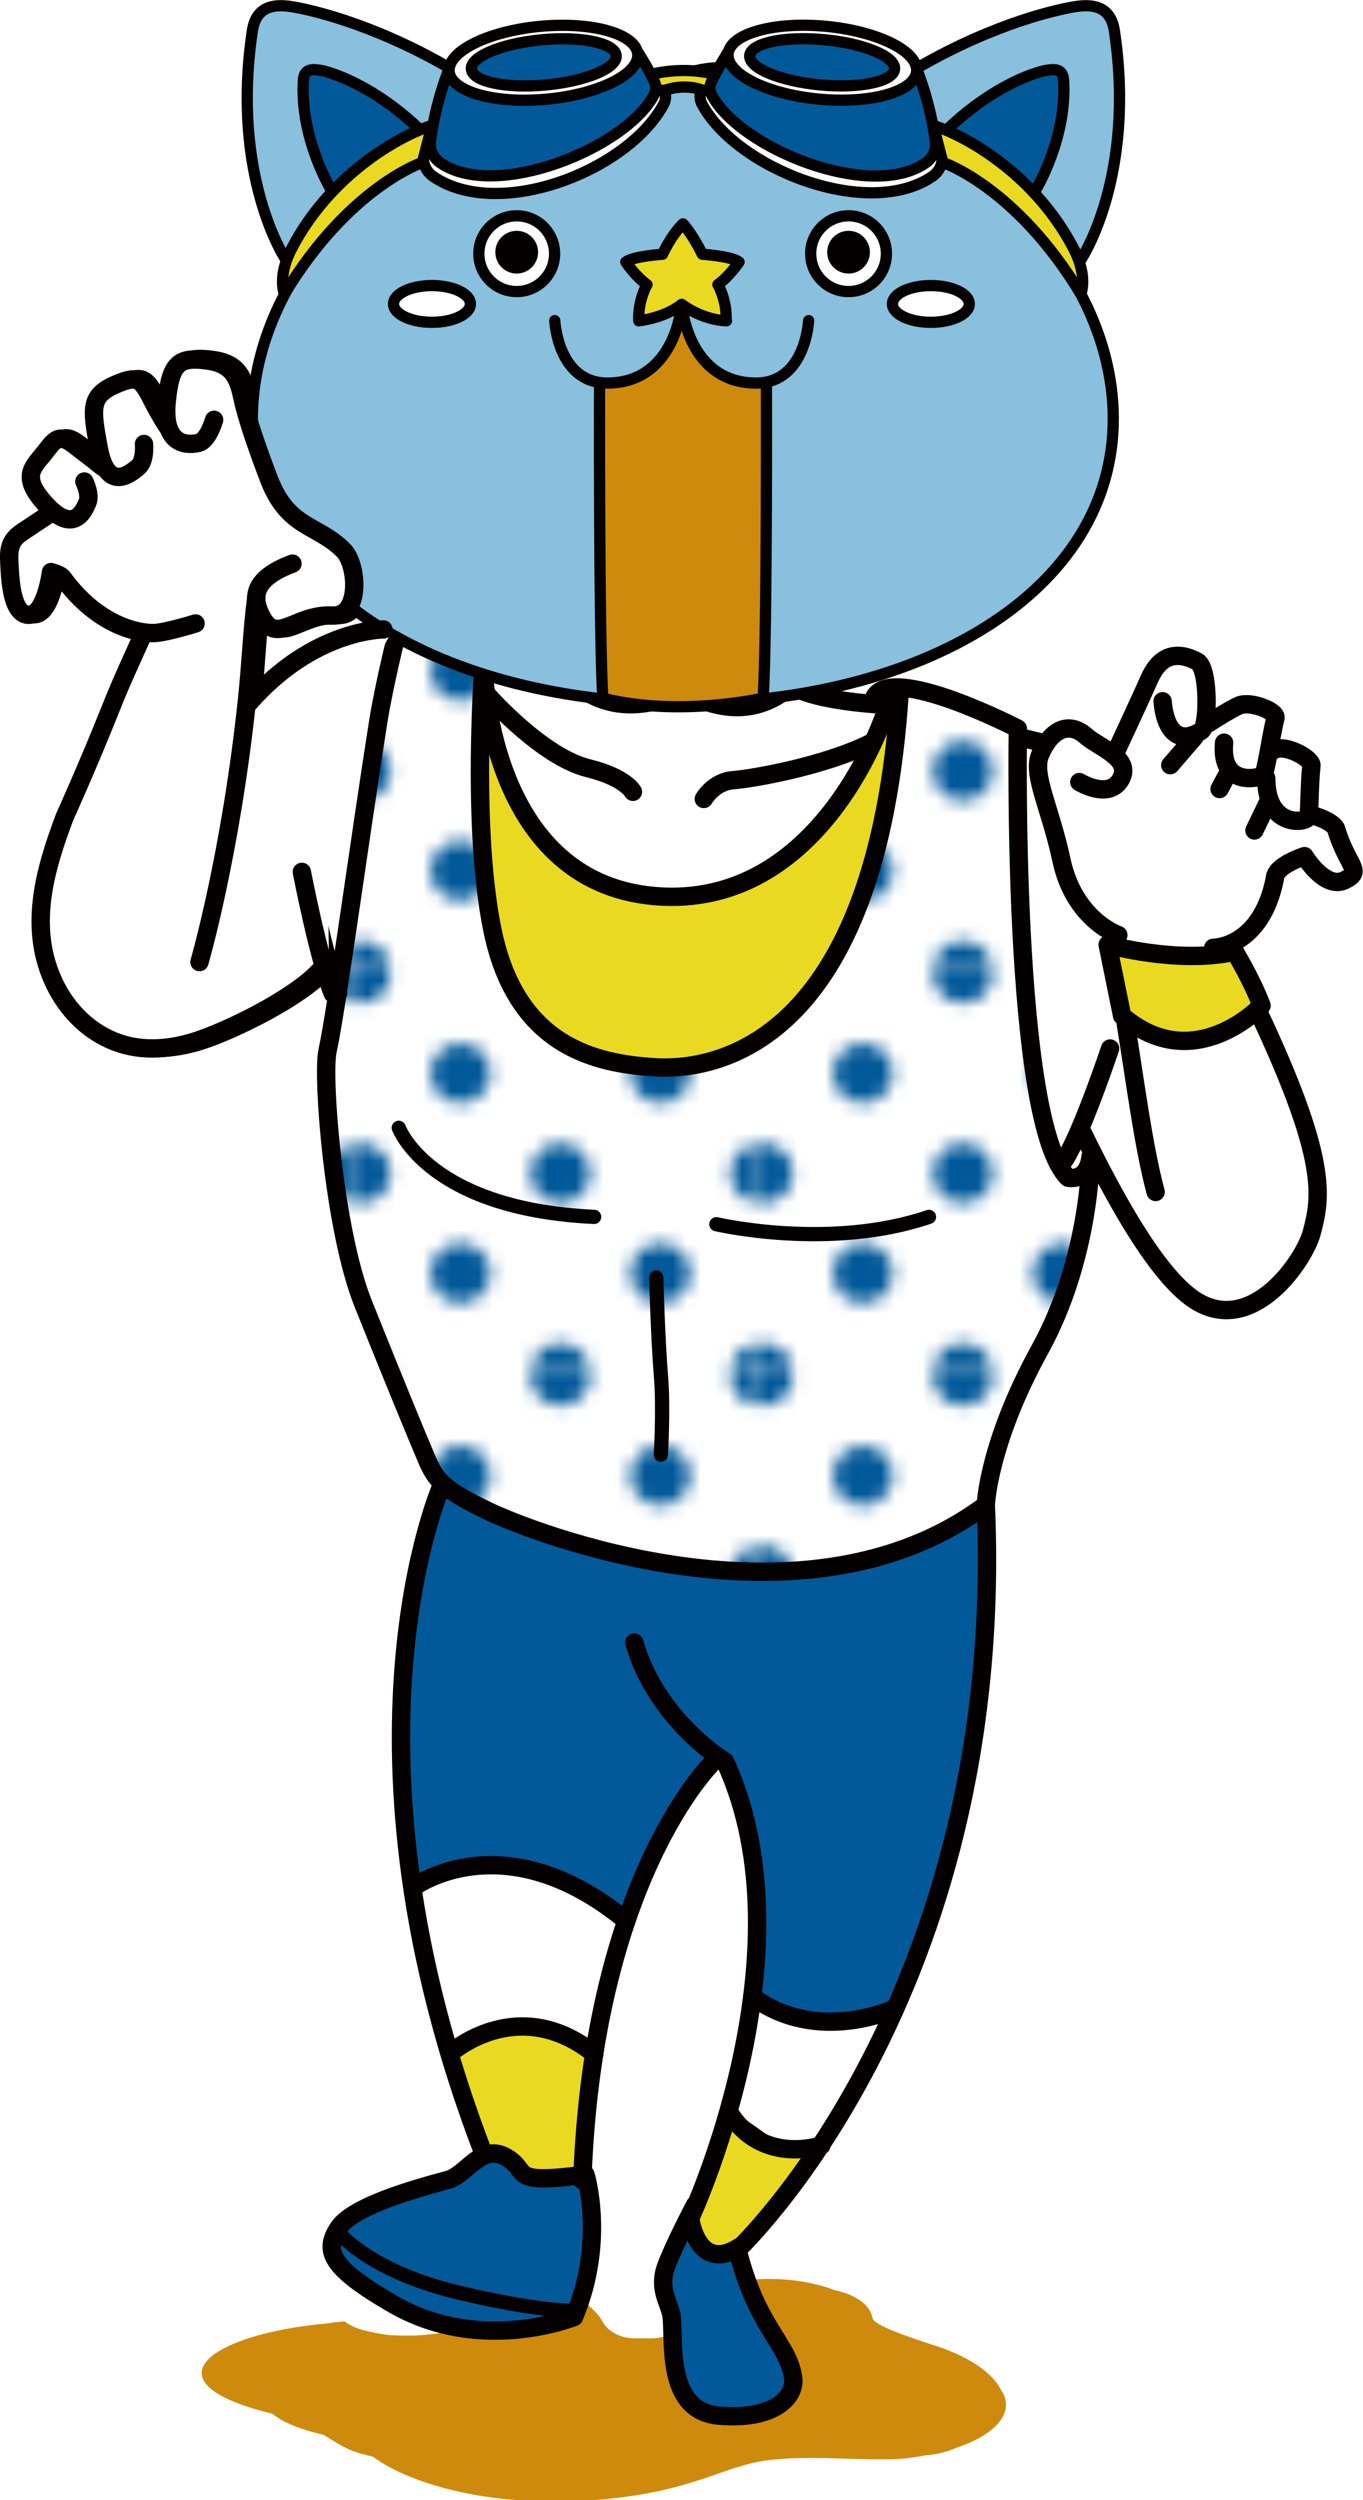 <?xml version="1.0" encoding="UTF-8"?><svg id="_レイヤー_9" xmlns="http://www.w3.org/2000/svg" xmlns:xlink="http://www.w3.org/1999/xlink" viewBox="0 0 72.7 133.34"><defs><style>.cls-1,.cls-2,.cls-3,.cls-4,.cls-5,.cls-6{fill:none;}.cls-2,.cls-7,.cls-8,.cls-9,.cls-10,.cls-11,.cls-3,.cls-4,.cls-5,.cls-12,.cls-6,.cls-13,.cls-14{stroke:#040000;}.cls-2,.cls-8,.cls-9,.cls-10,.cls-11,.cls-3,.cls-4,.cls-5,.cls-6,.cls-14{stroke-linecap:round;}.cls-2,.cls-4,.cls-12,.cls-13,.cls-14{stroke-miterlimit:10;}.cls-2,.cls-6,.cls-14{stroke-width:.76px;}.cls-7,.cls-8,.cls-9,.cls-10,.cls-11,.cls-3,.cls-5,.cls-6{stroke-linejoin:round;}.cls-7,.cls-10,.cls-15,.cls-13{fill:#e9da21;}.cls-7,.cls-12,.cls-13{stroke-width:.18px;}.cls-8{fill:#88c0dd;}.cls-8,.cls-9,.cls-10,.cls-11,.cls-3{stroke-width:.6px;}.cls-9,.cls-16,.cls-14{fill:#fff;}.cls-11,.cls-17{fill:#025999;}.cls-18{fill:#040000;}.cls-19{fill:#ce8a0d;}.cls-4,.cls-5{stroke-width:.98px;}.cls-12{fill:url(#Unnamed_Pattern_13);}</style><pattern id="Unnamed_Pattern_13" x="0" y="0" width="28.8" height="28.8" patternTransform="translate(-2834.96 -2373.05) scale(.74)" patternUnits="userSpaceOnUse" viewBox="0 0 28.8 28.8"><g><rect class="cls-1" x="0" y="0" width="28.8" height="28.8"/><g><path class="cls-17" d="M28.8,30.96c1.19,0,2.16-.97,2.16-2.16s-.97-2.16-2.16-2.16-2.16,.97-2.16,2.16,.97,2.16,2.16,2.16Z"/><path class="cls-17" d="M14.4,30.96c1.19,0,2.16-.97,2.16-2.16s-.97-2.16-2.16-2.16-2.16,.97-2.16,2.16,.97,2.16,2.16,2.16Z"/><path class="cls-17" d="M28.8,16.56c1.19,0,2.16-.97,2.16-2.16s-.97-2.16-2.16-2.16-2.16,.97-2.16,2.16,.97,2.16,2.16,2.16Z"/><path class="cls-17" d="M14.4,16.56c1.19,0,2.16-.97,2.16-2.16s-.97-2.16-2.16-2.16-2.16,.97-2.16,2.16,.97,2.16,2.16,2.16Z"/><path class="cls-17" d="M7.2,23.76c1.19,0,2.16-.97,2.16-2.16s-.97-2.16-2.16-2.16-2.16,.97-2.16,2.16,.97,2.16,2.16,2.16Z"/><path class="cls-17" d="M21.6,23.76c1.19,0,2.16-.97,2.16-2.16s-.97-2.16-2.16-2.16-2.16,.97-2.16,2.16,.97,2.16,2.16,2.16Z"/><path class="cls-17" d="M7.2,9.36c1.19,0,2.16-.97,2.16-2.16s-.97-2.16-2.16-2.16-2.16,.97-2.16,2.16,.97,2.16,2.16,2.16Z"/><path class="cls-17" d="M21.6,9.36c1.19,0,2.16-.97,2.16-2.16s-.97-2.16-2.16-2.16-2.16,.97-2.16,2.16,.97,2.16,2.16,2.16Z"/></g><g><path class="cls-17" d="M0,30.96c1.19,0,2.16-.97,2.16-2.16s-.97-2.16-2.16-2.16-2.16,.97-2.16,2.16,.97,2.16,2.16,2.16Z"/><path class="cls-17" d="M0,16.56c1.19,0,2.16-.97,2.16-2.16s-.97-2.16-2.16-2.16-2.16,.97-2.16,2.16,.97,2.16,2.16,2.16Z"/></g><g><path class="cls-17" d="M28.8,2.16c1.19,0,2.16-.97,2.16-2.16s-.97-2.16-2.16-2.16-2.16,.97-2.16,2.16,.97,2.16,2.16,2.16Z"/><path class="cls-17" d="M14.4,2.16c1.19,0,2.16-.97,2.16-2.16s-.97-2.16-2.16-2.16-2.16,.97-2.16,2.16,.97,2.16,2.16,2.16Z"/></g><path class="cls-17" d="M0,2.16c1.19,0,2.16-.97,2.16-2.16S1.19-2.16,0-2.16-2.16-1.19-2.16,0-1.19,2.16,0,2.16Z"/></g></pattern></defs><g><path class="cls-19" d="M53.39,127.46c-.52-1.05-2.01-1.92-3.82-2.46-.73-.25-3.09-.99-3.04-1.41-.17-.76-1.01-1.24-2.05-1.46-1.91-.74-4.7-.81-6.72-.04-.04,.06-.08,.12-.12,.18-.11,.2-.21,.41-.3,.62-.11,.25-.21,.5-.42,.73-.15,.17-.35,.33-.54,.49-.11,.09-.22,.18-.35,.26-.33,.2-.74,.31-1.17,.34-.09,0-.17,0-.26,0-.11,0-.22,0-.33,0-.09,0-.18,0-.27,0-.04,0-.07,0-.11,0-.04,0-.07,0-.11,0,0,0,0,0-.01,0-.03,0-.07,0-.1-.01-.03,0-.07,0-.1-.01-.04,0-.08-.01-.12-.02-.02,0-.04,0-.05-.01-.01,0-.02,0-.04,0-.06-.01-.12-.03-.17-.05,0,0,0,0,0,0,0,0,0,0-.01,0-.05-.02-.1-.03-.14-.05-.02,0-.03-.01-.05-.02-.04-.02-.08-.03-.12-.05-.01,0-.02-.01-.03-.02-.05-.02-.1-.05-.14-.08-.01,0-.02-.01-.03-.02-.04-.02-.07-.04-.1-.07-.09-.06-.17-.13-.23-.2-.01-.01-.02-.03-.03-.04-.12-.14-.2-.29-.29-.44,0-.01-.02-.03-.03-.04-.02-.03-.05-.06-.07-.1,0,0,0,0,0,0-.02-.02-.04-.04-.06-.07,0,0,0,0,0,0-.13-.14-.27-.28-.42-.41-.04-.03-.08-.06-.12-.09-.09-.02-.17-.04-.26-.06,0,0,0,0,0,0-.05-.01-.1-.02-.15-.03-.04,0-.07-.02-.11-.02,0,0-.01,0-.02,0-.13-.03-.27-.05-.4-.08,0,0,0,0,0,0,0,0-.02,0-.02,0,0,0,0,0,0,0-.05,0-.11-.01-.16-.02-.03,0-.06,0-.1-.01-.02,0-.05,0-.07,0,0,0,0,0,0,0-.02,0-.03,0-.05,0-.05,0-.1,0-.16,0-.11,0-.23,0-.34-.01,0,0-.02,0-.03,0,0,0-.01,0-.02,0-.18,0-.36,0-.54,0,0,0,0,0,0,0h-.03s0,0,0,0c-.14,0-.28,.01-.43,.02,0,0,0,0-.01,0-.02,0-.04,0-.06,0,0,0,0,0,0,0-.06,0-.12,.01-.18,.02,0,0,0,0,0,0-.11,.02-.22,.05-.32,.08-.08,.02-.15,.05-.23,.07-.18,.06-.36,.12-.54,.18-.12,.05-.23,.1-.35,.15-.03,.01-.06,.03-.09,.04-.05,.02-.1,.04-.15,.06,0,0-.01,0-.02,0,0,0-.02,0-.03,.01,0,0,0,0,0,0-.15,.06-.29,.12-.44,.19-.01,0-.03,.01-.04,.02-.02,.01-.05,.02-.07,.03-.01,0-.02,.01-.03,.02-.02,.01-.04,.02-.06,.03,0,0,0,0,0,0-.04,.03-.09,.05-.13,.08-.02,.01-.04,.02-.05,.03-.06,.03-.11,.07-.17,.1-.25,.14-.49,.25-.79,.35-.25,.08-.5,.14-.77,.19h0c-.09,.02-.18,.03-.27,.05-.5,.09-1.01,.14-1.52,.16h0c-.16,0-.31,0-.46,0-.06,0-.13,0-.19,0,0,0-.01,0-.02,0-.03,0-.07,0-.1,0-.07,0-.14,0-.21-.01-.04,0-.09,0-.13,0-.09,0-.18-.01-.27-.02-.41-.04-.81-.13-1.21-.22-.44-.1-.83-.27-1.14-.5-.31,.02-.61,.05-.9,.1-6.4,.58-9.81,3.16-2.95,4.82,.58,.49,1.57,.86,2.74,1.13,.58,.35,1.09,.74,1.89,.97,.25,.07,.5,.14,.75,.2,.21,.16,.44,.31,.69,.45,2.01,1.14,4.96,1.81,7.93,1.91,.35,.01,.71,.02,1.07,.02,2.63,0,5.25-.35,7.46-1.07,1.24-.37,2.34-.89,3.73-1.11,1.43-.19,2.91-.15,4.38-.1,.78,.02,1.55,.04,2.32,.03,.59-.01,1.2-.08,1.79-.2,.64-.05,1.25-.19,1.74-.42,1.96-.64,3.15-1.82,2.42-3.01Z"/><polygon class="cls-16" points="56.32 61.63 55.79 60.01 55.68 59.28 54.7 51.6 54.46 46.05 54.3 39.05 55.7 39.45 57.34 38.64 59.55 40.49 60.9 36.91 61.47 35.8 62.94 34.98 64.13 35.65 64.36 38.77 65.74 37.65 67.68 38.14 67.68 39.79 68.9 40.31 69.95 40.82 69.8 43.17 70.95 44.18 72.22 46.71 71.19 47.24 69.67 45.79 68.32 46.3 67.12 49.02 65.52 50.55 66.95 53.27 68.14 56.02 69.73 60.01 70.1 65.16 69.27 67.17 68.46 68.65 66.35 69.87 63.95 69.48 61.27 66.68 58.82 62.38 57.69 62.67 56.97 62.67 56.32 61.63"/><polygon class="cls-16" points="5.48 39.48 7.66 34.19 5.9 32.94 3.22 30.93 2.72 32.43 1.51 32.8 .86 31.6 .86 29.08 3.2 27.36 2.22 26.49 1.93 24.8 3.8 23.3 5.6 24.94 5.29 20.99 7.53 20.35 9.26 22.71 9.29 20.69 9.9 19.15 12.84 19.55 13.35 21.61 15.09 26.46 16.39 27.84 18.74 29.08 19.21 31.64 18.79 32.82 15.48 33.45 13.96 33.09 13.55 37 14.87 36.58 17.21 34.61 21.24 33.52 18.1 54.16 17.83 51.72 10.27 55.54 5.74 55.54 2.89 51.67 2.58 48.36 3.95 42.56 5.02 40.84 5.48 39.48"/><path class="cls-16" d="M28.55,20.04l-.72,.16-1.18,5.08-2.08-1.86-.76,1.42c-.06,2.55,.78,3.67,1.76,4.54l1.63-.26,1.68,5.65-3-.12,.9,7.53,3.7,4.28,5.29,1.33,5.5-1.33,4.71-4.4,1.01-3.7,.15-1.18-4.97-.44,2.05-2.52,1.26-4.22s3.46-.76,3.95-3.21-.82-4.03-.82-4.03l-2.07,2.52-1.33-5.41-5.91-1.15h-4.9l-5.84,1.32Z"/><polygon class="cls-16" points="22.07 100.16 26.09 99.41 30.64 100.64 33.11 102.5 31.45 108.86 27.94 108.03 24.31 109.42 22.76 104.92 22.07 100.16"/><polygon class="cls-16" points="40.1 106.49 43.33 107.83 46.33 107.53 48.17 107.16 43.57 114.65 40.97 114.65 38.67 112.38 40.1 106.49"/><path class="cls-15" d="M27.89,20.07l-1.24,5.21-2.68-3.68-2.28-1.2-.09-2.1,.97-2.32v-3.18l.48-1.95,3.25-1.27,2.44-3.15,3.51-.77,1.27,.54,3.52-2.08,2.77-.26,3.67,1.84,4.67,.99,1.96,1.59,.36,2.31,1.44,1.64,.62,2-1.33,2.85c.74,2.35,.74,3.73-.14,3.93l-2.09,.5-2.49,4.19-.84-5.63-7.2-1.36-6.66,.16-3.89,1.19Z"/><polygon class="cls-16" points="23.89 18.47 28.55 16.52 31.36 17.09 34.92 16.35 37.59 15.39 38.52 16.47 41.97 15.63 48.88 18.22 49.15 21.37 40.58 18.72 33.53 18.72 27.38 20.23 23.97 21.61 23.89 18.47"/><path class="cls-7" d="M25.88,34.65c-.04,2.51,.56,5.23,1.76,8.15,1.34,1.98,2.63,3.64,3.69,3.87,1.74,1.12,3.98,1.28,6.4,1.11l4.99-2.71,3.57-4.58,.96-3.78,.61,.02-.81,7.94-3.48,8.15-3.78,3.09-3.88,1.01-4.59-.46-3.57-2.99-1.7-4.21-.49-5.54v-6.67l.3-2.41Z"/><path class="cls-16" d="M25.41,33.4l-3.81-.4-1.7,6.13-1.41,10.75-1.14,6.17,1.07,10.78,5.02,12.48,6.97,3.01,9.64,1.68,6.01-.37,6.52-3.37,2.1-6.75,2.6-5.98,.89-4.47-1.67-.53-1.46-6.98-.56-6.44-.18-10.05-1.37-.9-4.69-1.49-2.18,11.29-2.48,4.89-3.78,3.09-3.28,.95-5.19-.4s-3.3-2.37-4.38-4.79c-1.08-2.41-1.39-9.66-1.39-9.66l-.17-8.63Z"/><path class="cls-12" d="M25.41,33.4l-3.81-.4-1.7,6.13-1.41,10.75-1.14,6.17,1.07,10.78,5.02,12.48,6.97,3.01,9.64,1.68,6.01-.37,6.52-3.37,2.1-6.75,2.6-5.98,.89-4.47-1.67-.53-1.46-6.98-.56-6.44-.18-10.05-1.37-.9-4.69-1.49-2.18,11.29-2.48,4.89-3.78,3.09-3.28,.95-5.19-.4s-3.3-2.37-4.38-4.79c-1.08-2.41-1.39-9.66-1.39-9.66l-.17-8.63Z"/><path class="cls-17" d="M22.07,100.16l4.02-.75,5.2,1.55,1.83,1.54s2.86-6.59,4.28-7.69l1.42-1.1,1.54,4.01-.25,8.77,3.23,1.34,4.47-.67,3.43-9.64,1.53-10.65-.18-6.6-5.3,2.74s-5.6,.97-8.21,.63-8.65-1.31-8.65-1.31l-6.89-3.01-1.12,4.32-1.04,4.58s-.41,8.72,.7,11.95Z"/><polygon class="cls-13" points="24.31 109.42 26.29 108.03 30.13 108.55 31.62 109.84 31.29 116.72 28.55 116.34 25.79 115.18 24.31 109.42"/><polygon class="cls-13" points="38.67 112.38 41.89 114.65 43.57 114.65 39.14 120.25 37.46 119.68 37.03 117.33 38.67 112.38"/><path class="cls-17" d="M25.79,115.18s1.07-.55,2.05,.45c1.25,1.29,3.49,.38,3.49,.38l.03,5.38-.6,1.84-1.89,.97-5.77-.4-3.75-1.96s-2.42-1.41-1.53-2.93,5.58-2.53,5.58-2.53l2.38-1.2Z"/><path class="cls-17" d="M36.55,118.3s1.04,1.66,1.81,1.8,1.35,.69,1.35,.69l2.18,4.46,.19,2.48-1.77,.71-2.76,.37-1.48-1.93-.19-3.83-.56-2.01,1.23-2.74Z"/><polygon class="cls-13" points="59.29 50.57 65.69 51.15 67.29 53.79 65.01 54.97 61.97 55.42 60.28 54.97 59.29 50.57"/><path class="cls-6" d="M33.76,31.47s3.42-.8,6.88-2.39c0,0,.61,1.72-1.27,2.64s-2.27,.97-2.88,1.22-1.65,.44-2.73-1.46Z"/><line class="cls-6" x1="38.82" y1="30.23" x2="39.16" y2="31.6"/><g><path class="cls-5" d="M10.72,33.22s-1.54,.48-2.17,.51c-.73,.04-2.98-.29-4.9-2.93-.1-.14-.38-.25-.64-.32,0,0-.29,2.32-1.21,2.28s-.97-2.03-1.01-2.74-.01-1.21,.68-1.67,1.64-1.09,1.64-1.09"/><path class="cls-5" d="M4.79,25.66s.35,.7,.16,1.13-.73,1.72-2.23,.08c-1.31-1.43-.71-1.94-.13-2.65s.76-1.19,1.63-.53,1.53,1.19,1.53,1.19"/><path class="cls-5" d="M7.97,23.66s.09,.9-.32,1.24-1.65,1.39-2.1-1.06c-.4-2.16-.48-2.79,1.04-3.41,.97-.39,1.2-.31,1.76,.78,.59,1.16,.92,1.59,.92,1.59"/><path class="cls-5" d="M11.71,22.36s-.31,1.11-.83,1.23c-.72,.17-1.91,.04-1.7-2.18,.2-2.08,.64-2.41,2.12-2.22,1.26,.16,1.66,.75,1.91,1.95,.32,1.56,1.45,4.44,1.45,4.44,1.02,2.6,2.58,2.35,3.96,3.75,.75,.76,.94,3.55-.61,3.47-1.98-.1-2.94,1.6-3.75,.08-.49-.91-.65-2,1.63-2.85"/><path class="cls-5" d="M7.84,33.98c-.56,1.24-1.12,2.45-1.63,3.74-1.26,3.16-2.47,5.82-2.47,5.82-1.1,2.92-1.97,5.99-.51,8.96,.63,1.27,1.64,2.34,2.94,2.92,1.46,.66,3.06,.56,4.56,.08,1.69-.54,5.2-2.25,6.59-3.74"/><path class="cls-5" d="M13.96,31.84c-.23,1.76-.3,3.63-.48,5.32-.87,8.34-2.55,14.12-2.55,14.12"/></g><g><g><path class="cls-5" d="M64.71,50.55s2.55,.03,3.29-3.7c0-.69,1.58-1.19,1.58-1.19,0,0,1.08,1.79,2.13,1.29s.15-.73-.45-2.76c-.25-.47-1.42-.76-1.42-.76"/><path class="cls-5" d="M57.57,41.71s1.58,.97,2.21-.15-1.18-1.7-1.85-2.3c-.94-.84-1.9-.32-2.45,.99-.45,1.07,.55,2.85,1.14,5.64,.68,3.17,3.03,3.98,3.03,3.98"/><path class="cls-5" d="M60.02,54.43c.52,3.16,.97,6.75,1.62,9.14"/><path class="cls-5" d="M57.69,60.3c1.44,2.94,4.01,7.94,6.27,9.18,3,1.64,5.63-2.34,6-3.72,.51-1.92,.91-3.86-2.9-11.92"/><path class="cls-5" d="M59.43,40.29s1.59-3.42,1.83-3.98,.89-1.94,2.6-1.03c.63,.33,.61,3.43,.22,3.69-1.14,.75-1.92,.11-2.07-1.57"/><path class="cls-5" d="M64.45,38.58s1.13-.73,1.63-.95c.61-.27,2.04,.3,1.95,.66-.27,1.09-.49,2.88-.67,3.05s-2.29,.66-2.07-1.73"/><path class="cls-5" d="M67.96,40c.56-.35,2.03,.45,1.99,.83-.12,1.11-.09,2.51-.17,2.74-.1,.33-2.24,.61-2.24-2.06"/><line class="cls-5" x1="65.54" y1="41.17" x2="65.05" y2="42.08"/><line class="cls-5" x1="63.72" y1="39.3" x2="62.42" y2="40.81"/><line class="cls-5" x1="67.68" y1="42.69" x2="66.91" y2="44.29"/></g><path class="cls-5" d="M59.08,50.38s3.69,1.05,6.78,.38c0,0,.89,1.45,1.43,2.87,0,0-3.59,3.85-7.44,.54l-.77-3.79Z"/></g><g><path class="cls-5" d="M31.23,115.98s1.09,3.54-.61,7.59c0,0-4.96,2.02-9.63-.67-3.46-1.99-3.71-2.89-2.94-4.07s4.14-2.11,5.84-2.57c1.02-.28,1.78-1.98,3.11-1.21s0,1.48,4.22,.93Z"/><path class="cls-5" d="M36.81,118.32s.4,2.94,2.62,1.52"/><path class="cls-5" d="M37.07,117.6s-1.1,2.08-1.54,3.27,.16,1.93,.28,2.59c.2,1.15-.41,5.11,2.52,5.37s4.15-.98,3.97-2.06c-.29-1.83-1.94-2.65-2.96-6.78,0,0,14.38-13.51,13.24-39.74"/><path class="cls-2" d="M18.18,119.18s1.68,2.02,6.41,3.12,6.17,.92,6.17,.92"/><path class="cls-5" d="M36.81,118.32s6.6-14.12,1.86-24.38c0,0-3.64-2.18-4.84-6.34"/><path class="cls-5" d="M47.76,107.1s-4.13,1.98-7.63-.62"/><path class="cls-5" d="M43.81,114.42s-3.13,1.09-4.9-1.74"/><path class="cls-5" d="M38.02,93.99s-6.38,6.14-6.96,22.29"/><path class="cls-5" d="M23.57,79.19s-6.18,13.89,2.26,35.77"/><path class="cls-5" d="M22.07,100.64s4.81-3.58,11.34,1.81"/><path class="cls-5" d="M23.98,109.54s3.59-3.29,7.72,0"/></g><g><path class="cls-4" d="M26.8,26c.56,5.36,2.55,14.04,9.65,10.89,6.71,3.63,9.34-5.6,10.06-11.39"/><path class="cls-4" d="M24.75,23.28c-.7,.48-1.3,1.33-1.11,2.85,.41,3.24,3.68,3.52,3.68,3.52"/><path class="cls-4" d="M48.25,23.07c.84,.42,1.7,1.28,1.47,3.06-.41,3.24-3.68,3.52-3.68,3.52"/><path class="cls-2" d="M36.5,25.15s-.17,.69-.5,1.34c-.36,.7-.07,1.25,.77,1.35"/><path class="cls-5" d="M38.16,15.46c-.72-.04-1.05-.04-1.74-.03"/><path class="cls-5" d="M28.84,16.48c-2.45,.66-4.22,1.48-4.87,2,0,0-.73,2.12,0,3.14,2-1.57,14.31-5.98,25,0,.72-1.46,0-3.14,0-3.14-2.49-1.39-5.07-2.22-7.59-2.66"/><path class="cls-5" d="M48.74,21.61s-.8,2.32-2.27,4.1c0,0-.12-3.7-1.27-5.78"/><path class="cls-5" d="M24.44,21.61s.8,2.32,2.27,4.1c0,0,.12-3.7,1.27-5.78"/><path class="cls-4" d="M39.8,12.52s-6.39,7.37-11.81,3.4"/><path class="cls-5" d="M43.72,10.21s3.2,.27,1.34,3.13-6.91,3.1-6.91,3.1l.3-2.58"/><path class="cls-5" d="M24.44,22.21s-4.75-1.82-2.18-5.77c.66-1.01-.37-3.92,.99-5.49s3.41-1.36,3.41-1.36c0,0,.54-2.66,2.81-3.5s3.79-.04,4.29,.26c0,0,1.42-2.56,4.85-2.56s3.31,1.68,5.49,1.97c2.18,.28,5.72,1.38,6.02,2.79s.14,2.09,.97,2.88,1.95,2.89,.59,4.76c-1.36,1.87,2.38,4.88-2.69,5.43"/><path class="cls-14" d="M30.77,21.04s3.14,.83,3.56,.18-1.35-1.26-2.51-1.56c-2.9-.76-3.57-.33-3.75-.03s.94,1.03,2.7,1.42Z"/><path class="cls-14" d="M42.12,21.04s-3.14,.83-3.56,.18,1.35-1.26,2.51-1.56c2.9-.76,3.57-.33,3.75-.03s-.94,1.03-2.7,1.42Z"/></g><g><path class="cls-5" d="M16.39,46.47s.88,4.59,1.65,6.49"/><path class="cls-5" d="M20.74,33.54s-3.71-.04-7.18,3.93"/><path class="cls-5" d="M59.21,55.92s-1.48,4.44-2.42,5.93"/><path class="cls-5" d="M47.99,36.88c-1.21,18.96-9.93,20.24-13.08,20.04s-7.32-1.1-8.62-7.2c-1.29-6.1-.38-15.98-.38-15.98,0,0-2.05-.88-4.64-.34,0,0-.76,2.96-1.11,5.18-.95,6.01-2.18,15.12-2.69,17.47-.3,1.37,.33,9.54,1.9,13.47s2.9,7.15,3.42,8.37,1.13,1.67,3.25,2.7,16.84,6.93,26.54-.33c0,0,.13-3.29,2.87-8.26s2.72-10.33,2.72-10.33c-.15,1.39-1.2,1.14-1.2,1.14-3.04-2.93-2.68-23.95-2.68-23.95,0,0-6.73-3.49-7.66-1.67"/><path class="cls-5" d="M42.25,36.57s.87,.84,5.62,1.06"/><path class="cls-5" d="M25.79,35.41s.11,11.61,9.13,12.38,12.35-9.93,12.35-9.93"/><path class="cls-2" d="M21.27,60.15s1.58,4.34,10.42,4.75"/><path class="cls-2" d="M38.21,65.29s6.02,1.42,11.34-.39"/><path class="cls-2" d="M35,68.13s.1,3.44,.25,5.19,0,4.26,0,4.26"/><path class="cls-5" d="M26.03,34.12s1.97,.78,3.22,.71"/><path class="cls-5" d="M26.03,37.1s2.87,3.26,5.34,3.87c2.02,.5,2.39,1.26,2.39,1.26"/><path class="cls-5" d="M37.54,42.61s.52-.92,1.56-1,4.82-.74,7.3-1.96"/><line class="cls-5" x1="54.31" y1="39.3" x2="55.79" y2="39.66"/></g><g><circle class="cls-18" cx="32.17" cy="24.8" r="1.23"/><circle class="cls-2" cx="32.17" cy="24.8" r="2.41"/><circle class="cls-18" cx="41.01" cy="24.8" r="1.23"/><circle class="cls-2" cx="41.01" cy="24.8" r="2.41"/></g></g><g><path class="cls-8" d="M15.2,13.77s-2.9-4.39-1.74-12.12c.21-1.43,1.31-1.42,2.13-1.29,.74,.12,4.13,.8,8.38,3.26l1.12,10.98-9.89-.82Z"/><path class="cls-8" d="M57.7,13.77s2.9-4.39,1.74-12.12c-.21-1.43-1.31-1.42-2.13-1.29-.74,.12-4.13,.8-8.38,3.26l-6.34,5.37,10.26,6.24,4.85-1.45Z"/><path class="cls-11" d="M22.33,6.85c-2.55-2.41-4.83-3.03-5.18-3.09-.39-.06-.93-.17-.97,.52-.19,3.13,1.5,5.87,1.5,5.87l4.18,2.16,.48-5.47Z"/><path class="cls-11" d="M55.23,10.15s1.69-2.74,1.5-5.87c-.04-.69-.58-.58-.97-.52-.36,.06-2.64,.68-5.18,3.09v5.09l4.66-1.79Z"/><path class="cls-8" d="M59.38,22.33c0,9.27-10.28,15.18-22.96,15.18s-22.96-5.9-22.96-15.18S23.74,3.93,36.42,3.93s22.96,9.13,22.96,18.4Z"/><circle class="cls-9" cx="27.56" cy="13.53" r="2.02"/><circle class="cls-18" cx="27.56" cy="13.45" r="1.14"/><circle class="cls-9" cx="45.26" cy="13.53" r="2.02"/><circle class="cls-18" cx="45.26" cy="13.45" r="1.14"/><path class="cls-10" d="M38.73,17.11c.05-1.11-.44-1.93-.44-1.93,.65-.48,1.13-1.21,1.13-1.21-.42-.31-1.96-.41-1.96-.41-.55-1.12-1.03-1.62-1.03-1.62-.65,.62-1.09,1.62-1.09,1.62,0,0-1.54,.1-1.96,.41,0,0,.47,.73,1.13,1.21,0,0-.49,.82-.44,1.93,0,0,1.37-.14,2.29-.88,.81,.6,1.74,.86,2.39,.88Z"/><ellipse class="cls-9" cx="23.04" cy="16.21" rx="2.05" ry=".98"/><ellipse class="cls-9" cx="49.65" cy="16.21" rx="2.05" ry=".98"/><path class="cls-19" d="M31.98,20.43s2.78,.34,4.42-3.24c0,0,1.21,3.73,4.49,3.24v12.5s-.16,4.02-.16,4.02l-3.14,.7-5.34-.38-.28-10.91v-5.93Z"/><path class="cls-3" d="M29.59,17.1s.15,3.33,2.81,3.33,3.73-2.27,3.95-4.13"/><path class="cls-3" d="M43.13,17.1s-.15,3.33-2.81,3.33-3.73-2.27-3.95-4.13"/><path class="cls-3" d="M31.98,20.43s-.04,13.16,.17,16.76"/><path class="cls-3" d="M40.88,20.43s.04,13.16-.17,16.76"/><path class="cls-3" d="M40.61,37.25s-4.34,.99-8.36,.01"/><path class="cls-9" d="M49.89,7.54c.69,.89,.25,1.58-.15,1.86-3.44,2.37-10.5-.41-12.32-3.89-.13-.24-.2-1.08,.64-1.41l6.62,3.09,5.2,.34"/><path class="cls-9" d="M22.96,7.54l3.64-1.58,8.18-1.85c.84,.32,.77,1.16,.64,1.41-1.87,3.57-8.82,6.29-12.32,3.89-.4-.28-.84-.97-.15-1.86"/><path class="cls-10" d="M35.49,4.81s.96-.38,1.98,0l1.06,.07-.54-.95c-1.59-.38-3.1,0-3.1,0l-.85,.91,1.46-.03Z"/><path class="cls-11" d="M34.03,2.79s.49,.76,.87,1.55c.11,.23,.11,.49-.01,.71-1.48,2.83-8.44,5.68-11.41,3.63-.37-.26-.57-.7-.52-1.14,.26-2.1,1-3.88,1-3.88l5.01-.87h5.06Z"/><path class="cls-11" d="M48.89,3.67s.74,1.78,1,3.88c.06,.45-.15,.89-.52,1.14-2.97,2.05-9.93-.8-11.41-3.63-.12-.22-.12-.49-.01-.71,.38-.78,.87-1.55,.87-1.55h4.07s6,.87,6,.87Z"/><ellipse class="cls-9" cx="28.99" cy="3.35" rx="5.05" ry="1.95" transform="translate(-.19 2.72) rotate(-5.36)"/><ellipse class="cls-9" cx="43.87" cy="3.35" rx="1.95" ry="5.05" transform="translate(36.43 46.71) rotate(-84.64)"/><path class="cls-10" d="M50.28,8.66s3.9,1.28,7.37,7.02c0,0,.39-.91-.37-2.39-2.01-3.9-5.64-6.01-7.5-6.6l.51,1.97Z"/><path class="cls-10" d="M22.54,8.66s-3.9,1.28-7.37,7.02c0,0-.39-.91,.37-2.39,2.01-3.9,5.64-6.01,7.5-6.6l-.51,1.97Z"/><ellipse class="cls-11" cx="29" cy="3.33" rx="3.88" ry="1.21" transform="translate(-.18 2.72) rotate(-5.36)"/><ellipse class="cls-11" cx="43.85" cy="3.33" rx="1.21" ry="3.88" transform="translate(36.44 46.67) rotate(-84.64)"/></g><g><path class="cls-16" d="M5.2,39.5l2.17-5.29-1.75-1.25-2.69-2.02-.5,1.5-1.21,.37-.65-1.2v-2.52l2.34-1.72-.98-.86-.29-1.69,1.87-1.5,1.8,1.64-.31-3.95,2.24-.64,1.73,2.36,.03-2.02,.61-1.53,2.94,.4,.51,2.06,1.74,4.86,1.31,1.38,2.34,1.24,.48,2.56-.42,1.18-3.31,.63-1.52-.37-.41,3.91,1.32-.41,2.34-1.98,4.03-1.09s-2.71,4.91-3.16,7.65-.24,10.55-.24,10.55h0l-7.56,3.82H5.46s-2.86-3.87-2.86-3.87l-.31-3.31,1.37-5.8,1.07-1.71,.46-1.37Z"/><g><path class="cls-5" d="M10.43,33.25s-1.54,.48-2.17,.51c-.73,.04-2.98-.29-4.9-2.93-.1-.14-.38-.25-.64-.32,0,0-.29,2.32-1.21,2.28s-.97-2.03-1.01-2.74-.01-1.21,.68-1.67,1.64-1.09,1.64-1.09"/><path class="cls-5" d="M4.5,25.68s.35,.7,.16,1.13-.73,1.72-2.23,.08c-1.31-1.43-.71-1.94-.13-2.65s.76-1.19,1.63-.53,1.53,1.19,1.53,1.19"/><path class="cls-5" d="M7.68,23.68s.09,.9-.32,1.24-1.65,1.39-2.1-1.06c-.4-2.16-.48-2.79,1.04-3.41,.97-.39,1.2-.31,1.76,.78,.59,1.16,.92,1.59,.92,1.59"/><path class="cls-5" d="M11.42,22.39s-.31,1.11-.83,1.23c-.72,.17-1.91,.04-1.7-2.18,.2-2.08,.64-2.41,2.12-2.22,1.26,.16,1.66,.75,1.91,1.95,.32,1.56,1.45,4.44,1.45,4.44,1.02,2.6,2.58,2.35,3.96,3.75,.75,.76,.94,3.55-.61,3.47-1.98-.1-2.94,1.6-3.75,.08-.49-.91-.65-2,1.63-2.85"/><path class="cls-5" d="M7.55,34.01c-.56,1.24-1.12,2.45-1.63,3.74-1.26,3.16-2.47,5.82-2.47,5.82-1.1,2.92-1.97,5.99-.51,8.96,.63,1.27,1.64,2.34,2.94,2.92,1.46,.66,3.06,.56,4.56,.08,1.69-.54,5.2-2.25,6.59-3.74"/><path class="cls-5" d="M13.67,31.87c-.23,1.76-.3,3.63-.48,5.32-.87,8.34-2.55,14.12-2.55,14.12"/></g><g><path class="cls-5" d="M16.1,46.5s.88,4.59,1.65,6.49"/><path class="cls-5" d="M20.45,33.57s-3.71-.04-7.18,3.93"/></g></g></svg>